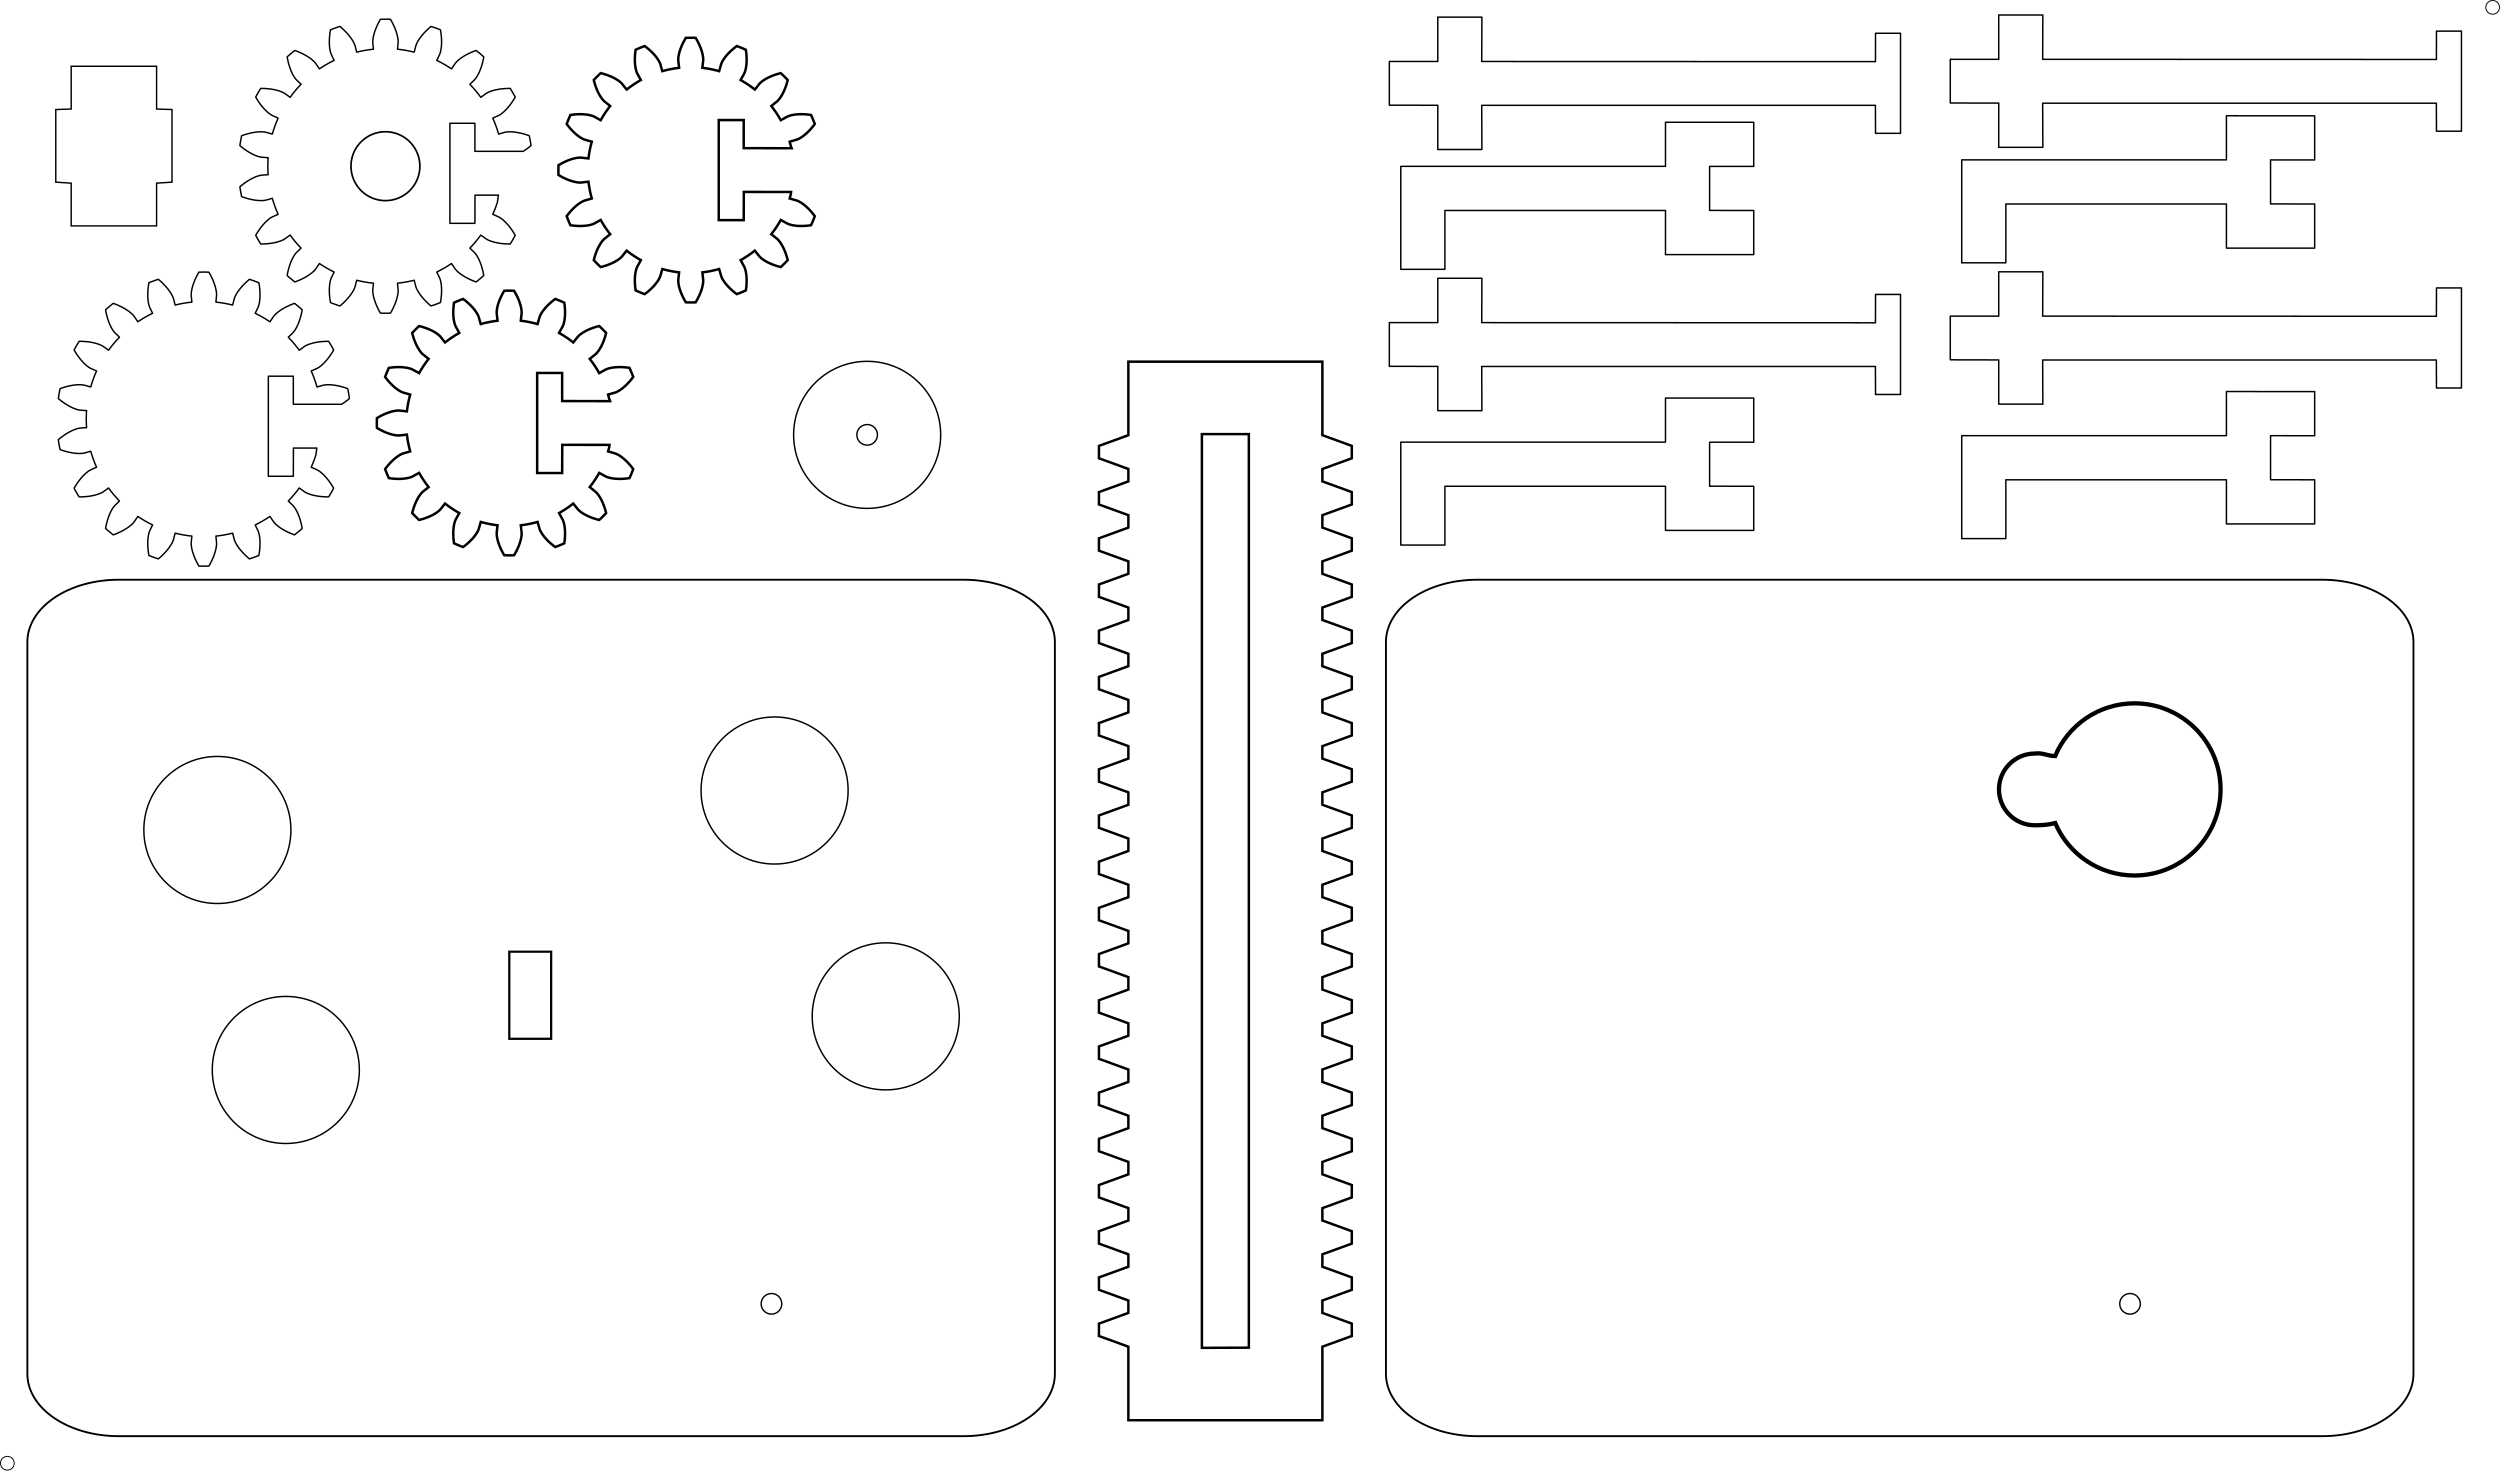 <?xml version="1.0" encoding="UTF-8" standalone="no"?>
<!-- Created with Inkscape (http://www.inkscape.org/) -->

<svg
   xmlns:dc="http://purl.org/dc/elements/1.1/"
   xmlns:cc="http://creativecommons.org/ns#"
   xmlns:rdf="http://www.w3.org/1999/02/22-rdf-syntax-ns#"
   xmlns:svg="http://www.w3.org/2000/svg"
   xmlns="http://www.w3.org/2000/svg"
   xmlns:sodipodi="http://sodipodi.sourceforge.net/DTD/sodipodi-0.dtd"
   xmlns:inkscape="http://www.inkscape.org/namespaces/inkscape"
   width="170mm"
   height="100mm"
   viewBox="0 0 602.362 354.331"
   id="svg2"
   version="1.1"
   inkscape:version="0.91 r13725"
   sodipodi:docname="Walker01_CutOUt.svg">
  <sodipodi:namedview
     inkscape:snap-global="true"
     id="base"
     pagecolor="#5e5e5e"
     bordercolor="#919191"
     borderopacity="1"
     inkscape:pageopacity="0"
     inkscape:pageshadow="2"
     inkscape:zoom="1.7025866"
     inkscape:cx="175.05154"
     inkscape:cy="38.647345"
     inkscape:document-units="mm"
     inkscape:current-layer="svg2"
     showgrid="true"
     inkscape:window-width="1366"
     inkscape:window-height="744"
     inkscape:window-x="0"
     inkscape:window-y="1"
     inkscape:window-maximized="1"
     inkscape:snap-bbox="false"
     gridtolerance="10">
    <inkscape:grid
       type="xygrid"
       id="grid4133" />
  </sodipodi:namedview>
  <defs
     id="defs4" />
  <g
     inkscape:groupmode="layer"
     id="layer2"
     inkscape:label="Layer 2"
     transform="translate(0,-354.331)" />
  <path
     style="fill:none;fill-opacity:1;stroke:#000000;stroke-width:0.346;stroke-linecap:round;stroke-miterlimit:4;stroke-dasharray:none;stroke-opacity:1"
     d="m 41.441,26.389 0,17.5 -3.712,0.241 0,10.301 -20.576,0 0,-10.301 -3.712,-0.241 0,-17.5 3.712,-0.119 0,-10.301 20.576,0 0,10.301 z"
     id="path4331-9"
     inkscape:connector-curvature="0"
     sodipodi:nodetypes="ccccccccccccc" />
  <path
     sodipodi:nodetypes="cccsccssc"
     inkscape:connector-curvature="0"
     id="circle4389-8"
     d="m 514.294,210.948 c -8.578,0 -15.94,-5.208 -19.097,-12.634 -1.767,0.473 -3.473,0.521 -4.913,0.535 -4.773,0 -8.642,-3.869 -8.642,-8.642 0,-4.773 3.869,-8.642 8.642,-8.642 1.795,-0.284 3.146,0.604 4.884,0.604 3.14,-7.463 10.521,-12.703 19.126,-12.703 11.455,0 20.741,9.286 20.741,20.741 0,11.455 -9.286,20.741 -20.741,20.741"
     style="fill:none;fill-opacity:1;stroke:#000000;stroke-width:1.037;stroke-linecap:round;stroke-miterlimit:4;stroke-dasharray:none;stroke-opacity:1" />
  <g
     id="g8256"
     transform="matrix(-1,0,0,-1,711.102,165.58)"
     style="stroke:#000000;stroke-width:0.354;stroke-miterlimit:4;stroke-dasharray:none;stroke-opacity:1">
    <path
       style="opacity:1;fill:none;fill-opacity:1;stroke:#000000;stroke-width:0.354;stroke-linecap:round;stroke-linejoin:round;stroke-miterlimit:4;stroke-dasharray:none;stroke-opacity:1"
       d="m 259.217,87.809 -0.014,6.828 -6.02,0 0,-24.11 6.02,0 0.026,6.75 94.859,-0.004 -0.042,-10.636 10.63,0 -0.005,10.656 11.678,0.025 0,10.528 -11.678,-0.002 0.005,10.683 -10.63,0 0.042,-10.685 z"
       id="path8258"
       inkscape:connector-curvature="0"
       sodipodi:nodetypes="ccccccccccccccccc" />
  </g>
  <g
     id="g8330"
     transform="translate(-141.907,-33.095)">
    <path
       id="path8332"
       style="fill:none;stroke:#000000;stroke-width:0.6"
       d="m 288.688,129.166 -0.264,-0.998 1.763,-0.506 0.442,-0.19 0.427,-0.24 0.417,-0.274 0.407,-0.303 0.398,-0.328 0.389,-0.351 0.381,-0.373 0.371,-0.394 0.362,-0.414 0.353,-0.433 0.343,-0.452 -0.21,-0.551 -0.221,-0.547 -0.231,-0.543 -0.241,-0.538 -0.562,-0.077 -0.556,-0.057 -0.549,-0.037 -0.541,-0.016 -0.533,0.005 -0.524,0.027 -0.514,0.05 -0.502,0.074 -0.488,0.101 -0.472,0.132 -0.447,0.178 -1.604,0.888 -0.519,-0.893 -0.556,-0.87 -0.592,-0.846 -0.626,-0.821 1.435,-1.142 0.336,-0.345 0.303,-0.386 0.28,-0.413 0.26,-0.435 0.242,-0.456 0.225,-0.474 0.208,-0.491 0.192,-0.506 0.176,-0.521 0.16,-0.535 0.144,-0.549 -0.405,-0.428 -0.413,-0.421 -0.421,-0.413 -0.428,-0.405 -0.549,0.144 -0.535,0.16 -0.521,0.176 -0.506,0.192 -0.491,0.208 -0.474,0.225 -0.456,0.242 -0.435,0.26 -0.413,0.28 -0.386,0.303 -0.345,0.336 -1.142,1.435 -0.821,-0.626 -0.846,-0.592 -0.87,-0.556 -0.893,-0.519 0.888,-1.604 0.178,-0.447 0.132,-0.472 0.101,-0.488 0.074,-0.502 0.05,-0.514 0.027,-0.524 0.005,-0.533 -0.016,-0.541 -0.037,-0.549 -0.057,-0.556 -0.077,-0.562 -0.538,-0.241 -0.543,-0.231 -0.547,-0.221 -0.551,-0.21 -0.452,0.343 -0.433,0.353 -0.414,0.362 -0.394,0.371 -0.373,0.381 -0.351,0.389 -0.328,0.398 -0.303,0.407 -0.274,0.417 -0.24,0.427 -0.19,0.442 -0.506,1.763 -0.998,-0.264 -1.008,-0.223 -1.017,-0.18 -1.023,-0.138 0.207,-1.822 -0.007,-0.481 -0.058,-0.487 -0.094,-0.49 -0.124,-0.492 -0.151,-0.493 -0.176,-0.494 -0.2,-0.494 -0.222,-0.494 -0.244,-0.493 -0.265,-0.492 -0.286,-0.49 -0.589,-0.016 -0.59,-0.006 -0.59,0.006 -0.589,0.016 -0.286,0.49 -0.265,0.492 -0.244,0.493 -0.222,0.494 -0.2,0.494 -0.176,0.494 -0.151,0.493 -0.124,0.492 -0.094,0.49 -0.058,0.487 -0.007,0.481 0.207,1.822 -1.023,0.138 -1.017,0.18 -1.008,0.223 -0.998,0.264 -0.506,-1.763 -0.19,-0.442 -0.24,-0.427 -0.274,-0.417 -0.303,-0.407 -0.328,-0.398 -0.351,-0.389 -0.373,-0.381 -0.394,-0.371 -0.414,-0.362 -0.433,-0.353 -0.452,-0.343 -0.551,0.21 -0.547,0.221 -0.543,0.231 -0.538,0.241 -0.077,0.562 -0.057,0.556 -0.037,0.549 -0.016,0.541 0.005,0.533 0.027,0.524 0.05,0.514 0.074,0.502 0.101,0.488 0.132,0.472 0.178,0.447 0.888,1.604 -0.893,0.519 -0.87,0.556 -0.846,0.592 -0.821,0.626 -1.142,-1.435 -0.345,-0.336 -0.386,-0.303 -0.413,-0.28 -0.435,-0.26 -0.456,-0.242 -0.474,-0.225 -0.491,-0.208 -0.506,-0.192 -0.521,-0.176 -0.535,-0.16 -0.549,-0.144 -0.428,0.405 -0.421,0.413 -0.413,0.421 -0.405,0.428 0.144,0.549 0.16,0.535 0.176,0.521 0.192,0.506 0.208,0.491 0.225,0.474 0.242,0.456 0.26,0.435 0.28,0.413 0.303,0.386 0.336,0.345 1.435,1.142 -0.626,0.821 -0.592,0.846 -0.556,0.87 -0.519,0.893 -1.604,-0.888 -0.447,-0.178 -0.472,-0.132 -0.488,-0.101 -0.502,-0.074 -0.514,-0.05 -0.524,-0.027 -0.533,-0.005 -0.541,0.016 -0.549,0.037 -0.556,0.057 -0.562,0.077 -0.241,0.538 -0.231,0.543 -0.221,0.547 -0.21,0.551 0.343,0.452 0.353,0.433 0.362,0.414 0.371,0.394 0.381,0.373 0.389,0.351 0.398,0.328 0.407,0.303 0.417,0.274 0.427,0.24 0.442,0.19 1.763,0.506 -0.264,0.998 -0.223,1.008 -0.18,1.017 -0.138,1.023 -1.822,-0.207 -0.481,0.007 -0.487,0.058 -0.49,0.094 -0.492,0.124 -0.493,0.151 -0.494,0.176 -0.494,0.2 -0.494,0.222 -0.493,0.244 -0.492,0.265 -0.49,0.286 -0.016,0.589 -0.006,0.59 0.006,0.59 0.016,0.589 0.49,0.286 0.492,0.265 0.493,0.244 0.494,0.222 0.494,0.2 0.494,0.176 0.493,0.151 0.492,0.124 0.49,0.094 0.487,0.058 0.481,0.007 1.822,-0.207 0.138,1.023 0.18,1.017 0.223,1.008 0.264,0.998 -1.763,0.506 -0.442,0.19 -0.427,0.24 -0.417,0.274 -0.407,0.303 -0.398,0.328 -0.389,0.351 -0.381,0.373 -0.371,0.394 -0.362,0.414 -0.353,0.433 -0.343,0.452 0.21,0.551 0.221,0.547 0.231,0.543 0.241,0.538 0.562,0.077 0.556,0.057 0.549,0.037 0.541,0.016 0.533,-0.005 0.524,-0.027 0.514,-0.05 0.502,-0.074 0.488,-0.101 0.472,-0.132 0.447,-0.178 1.604,-0.888 0.519,0.893 0.556,0.87 0.592,0.846 0.626,0.821 -1.435,1.142 -0.336,0.345 -0.303,0.386 -0.28,0.413 -0.26,0.435 -0.242,0.456 -0.225,0.474 -0.208,0.491 -0.192,0.506 -0.176,0.521 -0.16,0.535 -0.144,0.549 0.405,0.428 0.413,0.421 0.421,0.413 0.428,0.405 0.549,-0.144 0.535,-0.16 0.521,-0.176 0.506,-0.192 0.491,-0.208 0.474,-0.225 0.456,-0.242 0.435,-0.26 0.413,-0.28 0.386,-0.303 0.345,-0.336 1.142,-1.435 0.821,0.626 0.846,0.592 0.87,0.556 0.893,0.519 -0.888,1.604 -0.178,0.447 -0.132,0.472 -0.101,0.488 -0.074,0.502 -0.05,0.514 -0.027,0.524 -0.005,0.533 0.016,0.541 0.037,0.549 0.057,0.556 0.077,0.562 0.538,0.241 0.543,0.231 0.547,0.221 0.551,0.21 0.452,-0.343 0.433,-0.353 0.414,-0.362 0.394,-0.371 0.373,-0.381 0.351,-0.389 0.328,-0.398 0.303,-0.407 0.274,-0.417 0.24,-0.427 0.19,-0.442 0.506,-1.763 0.998,0.264 1.008,0.223 1.017,0.18 1.023,0.138 -0.207,1.822 0.007,0.481 0.058,0.487 0.094,0.49 0.124,0.492 0.151,0.493 0.176,0.494 0.2,0.494 0.222,0.494 0.244,0.493 0.265,0.492 0.286,0.49 0.589,0.016 0.59,0.005 0.59,-0.005 0.589,-0.016 0.286,-0.49 0.265,-0.492 0.244,-0.493 0.222,-0.494 0.2,-0.494 0.176,-0.494 0.151,-0.493 0.124,-0.492 0.094,-0.49 0.058,-0.487 0.007,-0.481 -0.207,-1.822 1.023,-0.138 1.017,-0.18 1.008,-0.223 0.998,-0.264 0.506,1.763 0.19,0.442 0.24,0.427 0.274,0.417 0.303,0.407 0.328,0.398 0.351,0.389 0.373,0.381 0.394,0.371 0.414,0.362 0.433,0.353 0.452,0.343 0.551,-0.21 0.547,-0.221 0.543,-0.231 0.538,-0.241 0.077,-0.562 0.057,-0.556 0.037,-0.549 0.016,-0.541 -0.005,-0.533 -0.027,-0.524 -0.05,-0.514 -0.074,-0.502 -0.101,-0.488 -0.132,-0.472 -0.178,-0.447 -0.888,-1.604 0.893,-0.519 0.87,-0.556 0.846,-0.592 0.821,-0.626 1.142,1.435 0.345,0.336 0.386,0.303 0.413,0.28 0.435,0.26 0.456,0.242 0.474,0.225 0.491,0.208 0.506,0.192 0.521,0.176 0.535,0.16 0.549,0.144 0.428,-0.405 0.421,-0.413 0.413,-0.421 0.405,-0.428 -0.144,-0.549 -0.16,-0.535 -0.176,-0.521 -0.192,-0.506 -0.208,-0.491 -0.225,-0.474 -0.242,-0.456 -0.26,-0.435 -0.28,-0.413 -0.303,-0.386 -0.336,-0.345 -1.435,-1.142 0.626,-0.821 0.592,-0.846 0.556,-0.87 0.519,-0.893 1.604,0.888 0.447,0.178 0.472,0.132 0.488,0.101 0.502,0.074 0.514,0.05 0.524,0.027 0.533,0.005 0.541,-0.016 0.549,-0.037 0.556,-0.057 0.562,-0.077 0.241,-0.538 0.231,-0.543 0.221,-0.547 0.21,-0.551 -0.343,-0.452 -0.353,-0.433 -0.362,-0.414 -0.371,-0.394 -0.381,-0.373 -0.389,-0.351 -0.398,-0.328 -0.407,-0.303 -0.417,-0.274 -0.427,-0.24 -0.442,-0.19 -1.763,-0.506 0.264,-0.998 0.073,-0.573 -11.384,-0.014 -0.026,6.794 -6.02,0 0,-24.11 6.02,0 -1.2e-4,6.768 11.554,0.023 z"
       inkscape:connector-curvature="0"
       sodipodi:nodetypes="cccccccccccccccccccccccccccccccccccccccccccccccccccccccccccccccccccccccccccccccccccccccccccccccccccccccccccccccccccccccccccccccccccccccccccccccccccccccccccccccccccccccccccccccccccccccccccccccccccccccccccccccccccccccccccccccccccccccccccccccccccccccccccccccccccccccccccccccccccccccccccccccccccccccccccccccccccccccccccccccccccccccccccccccccccccccccccccccccccccccccccccccccccccccccccccccccccccccccccccccccccccccccccccccccccccccccccccccccccccccccccccccccccccccccccccccccccccccccccccccccccccccc" />
  </g>
  <g
     transform="translate(-188.977,19.361)"
     id="g8336">
    <g
       id="g8338"
       transform="translate(0.45,0.749)">
      <g
         id="g8340" />
      <path
         sodipodi:nodetypes="cccccccccccccccccccccccccccccccccccccccccccccccccccccccccccccccccccccccccccccccccccccccccccccccccccccccccccccccccccccccccccccccccccccccccccccccccccccccccccccccccccccccccccccccccccccccccccccccccccccccccccccccccccccccccccccccccccccccccccccccccccccccccccccccccccccccccccccccccccccccccccccccccccccccccccccccccccccccccccccccccccccccccccccccccccccccccccccccccccccccccccccccccccccccccccccccccccccccccccccccccccccccccccccccccccccccccccccccccccccccccccccccccccccccccccccccccccccccccccccccccccccccccccccccccccccccccccccccccccccccccccccccccccccccccccccc"
         inkscape:connector-curvature="0"
         id="path8344"
         d="m 259.228,87.843 -0.026,6.794 -6.02,0 0,-24.11 6.02,0 -1.2e-4,6.768 11.638,2.4e-5 c 0.524,-0.341 0.997,-0.653 1.437,-1.013 l 0.451,-0.37 -0.09,-0.597 -0.1,-0.596 -0.11,-0.594 -0.12,-0.592 -0.55,-0.194 -0.548,-0.173 -0.546,-0.153 -0.543,-0.131 -0.539,-0.109 -0.535,-0.086 -0.53,-0.062 -0.524,-0.036 -0.517,-0.007 -0.508,0.027 -0.495,0.077 -1.558,0.443 -0.298,-0.981 -0.333,-0.97 -0.368,-0.957 -0.403,-0.943 1.478,-0.663 0.428,-0.259 0.407,-0.306 0.392,-0.338 0.379,-0.365 0.366,-0.389 0.355,-0.41 0.343,-0.43 0.332,-0.45 0.32,-0.468 0.309,-0.485 0.297,-0.502 -0.288,-0.53 -0.297,-0.525 -0.306,-0.52 -0.315,-0.515 -0.583,0.006 -0.575,0.025 -0.565,0.043 -0.555,0.062 -0.544,0.082 -0.532,0.102 -0.52,0.123 -0.505,0.145 -0.489,0.17 -0.469,0.199 -0.438,0.242 -1.313,0.949 -0.616,-0.82 -0.645,-0.797 -0.673,-0.773 -0.701,-0.749 1.163,-1.128 0.314,-0.39 0.278,-0.427 0.253,-0.452 0.231,-0.472 0.211,-0.49 0.193,-0.507 0.175,-0.522 0.158,-0.536 0.141,-0.549 0.124,-0.562 0.107,-0.574 -0.453,-0.4 -0.459,-0.392 -0.466,-0.384 -0.472,-0.376 -0.546,0.205 -0.532,0.22 -0.516,0.234 -0.5,0.248 -0.483,0.263 -0.466,0.278 -0.446,0.293 -0.425,0.309 -0.401,0.327 -0.372,0.348 -0.329,0.377 -0.909,1.341 -0.859,-0.56 -0.879,-0.529 -0.897,-0.497 -0.915,-0.464 0.707,-1.458 0.162,-0.474 0.115,-0.496 0.083,-0.511 0.056,-0.523 0.031,-0.533 0.008,-0.542 -0.014,-0.55 -0.035,-0.558 -0.056,-0.564 -0.076,-0.57 -0.095,-0.576 -0.562,-0.221 -0.566,-0.211 -0.569,-0.202 -0.573,-0.192 -0.443,0.38 -0.424,0.388 -0.405,0.397 -0.385,0.405 -0.364,0.413 -0.343,0.42 -0.319,0.428 -0.293,0.436 -0.265,0.445 -0.231,0.454 -0.18,0.467 -0.396,1.571 -0.999,-0.233 -1.007,-0.196 -1.013,-0.16 -1.018,-0.123 0.165,-1.612 -0.01,-0.5 -0.062,-0.505 -0.097,-0.508 -0.127,-0.51 -0.153,-0.511 -0.178,-0.512 -0.201,-0.512 -0.224,-0.512 -0.245,-0.511 -0.266,-0.51 -0.286,-0.508 -0.604,-0.015 -0.604,-0.005 -0.604,0.005 -0.604,0.015 -0.286,0.508 -0.266,0.51 -0.245,0.511 -0.224,0.512 -0.201,0.512 -0.178,0.512 -0.153,0.511 -0.127,0.51 -0.097,0.508 -0.062,0.505 -0.01,0.5 0.165,1.612 -1.018,0.123 -1.013,0.16 -1.007,0.196 -0.999,0.233 -0.396,-1.571 -0.18,-0.467 -0.231,-0.454 -0.265,-0.445 -0.293,-0.436 -0.319,-0.428 -0.343,-0.42 -0.364,-0.413 -0.385,-0.405 -0.405,-0.397 -0.424,-0.388 -0.443,-0.38 -0.573,0.192 -0.569,0.202 -0.566,0.211 -0.562,0.221 -0.095,0.576 -0.076,0.57 -0.056,0.564 -0.035,0.558 -0.014,0.55 0.008,0.542 0.031,0.533 0.056,0.523 0.083,0.511 0.115,0.496 0.162,0.474 0.707,1.458 -0.915,0.464 -0.897,0.497 -0.879,0.529 -0.859,0.56 -0.909,-1.341 -0.329,-0.377 -0.372,-0.348 -0.401,-0.327 -0.425,-0.309 -0.446,-0.293 -0.466,-0.278 -0.483,-0.263 -0.5,-0.248 -0.516,-0.234 -0.532,-0.22 -0.546,-0.205 -0.472,0.376 -0.466,0.384 -0.459,0.392 -0.453,0.4 0.107,0.574 0.124,0.562 0.141,0.549 0.158,0.536 0.175,0.522 0.193,0.507 0.211,0.49 0.231,0.472 0.253,0.452 0.278,0.427 0.314,0.39 1.163,1.128 -0.701,0.749 -0.673,0.773 -0.645,0.797 -0.616,0.82 -1.313,-0.949 -0.438,-0.242 -0.469,-0.199 -0.489,-0.17 -0.505,-0.145 -0.52,-0.123 -0.532,-0.102 -0.544,-0.082 -0.555,-0.062 -0.565,-0.043 -0.575,-0.025 -0.583,-0.006 -0.315,0.515 -0.306,0.52 -0.297,0.525 -0.288,0.53 0.297,0.502 0.309,0.485 0.32,0.468 0.332,0.45 0.343,0.43 0.355,0.41 0.366,0.389 0.379,0.365 0.392,0.338 0.407,0.306 0.428,0.259 1.478,0.663 -0.403,0.943 -0.368,0.957 -0.333,0.97 -0.298,0.981 -1.558,-0.443 -0.495,-0.077 -0.508,-0.027 -0.517,0.007 -0.524,0.036 -0.53,0.062 -0.535,0.086 -0.539,0.109 -0.543,0.131 -0.546,0.153 -0.548,0.173 -0.55,0.194 -0.12,0.592 -0.11,0.594 -0.1,0.596 -0.09,0.597 0.451,0.37 0.456,0.351 0.461,0.33 0.466,0.309 0.47,0.287 0.473,0.264 0.477,0.24 0.48,0.213 0.484,0.184 0.487,0.148 0.491,0.097 1.616,0.117 -0.056,1.024 -0.019,1.025 0.019,1.025 0.056,1.024 -1.616,0.117 -0.491,0.097 -0.487,0.148 -0.484,0.184 -0.48,0.213 -0.477,0.24 -0.473,0.264 -0.47,0.287 -0.466,0.309 -0.461,0.33 -0.456,0.351 -0.451,0.37 0.09,0.597 0.1,0.596 0.11,0.594 0.12,0.592 0.55,0.194 0.548,0.173 0.546,0.153 0.543,0.131 0.539,0.109 0.535,0.086 0.53,0.062 0.524,0.036 0.517,0.007 0.508,-0.027 0.495,-0.077 1.558,-0.443 0.298,0.981 0.333,0.97 0.368,0.957 0.403,0.943 -1.478,0.663 -0.428,0.259 -0.407,0.306 -0.392,0.338 -0.379,0.365 -0.366,0.389 -0.355,0.41 -0.343,0.43 -0.332,0.45 -0.32,0.468 -0.309,0.485 -0.297,0.502 0.288,0.53 0.297,0.525 0.306,0.52 0.315,0.515 0.583,-0.006 0.575,-0.025 0.565,-0.043 0.555,-0.062 0.544,-0.082 0.532,-0.102 0.52,-0.123 0.505,-0.145 0.489,-0.17 0.469,-0.199 0.438,-0.242 1.313,-0.949 0.616,0.82 0.645,0.797 0.673,0.773 0.701,0.749 -1.163,1.128 -0.314,0.39 -0.278,0.427 -0.253,0.452 -0.231,0.472 -0.211,0.49 -0.193,0.507 -0.175,0.522 -0.158,0.536 -0.141,0.549 -0.124,0.562 -0.107,0.574 0.453,0.4 0.459,0.392 0.466,0.384 0.472,0.376 0.546,-0.205 0.532,-0.22 0.516,-0.234 0.5,-0.248 0.483,-0.263 0.466,-0.278 0.446,-0.293 0.425,-0.309 0.401,-0.327 0.372,-0.348 0.329,-0.377 0.909,-1.341 0.859,0.56 0.879,0.529 0.897,0.497 0.915,0.464 -0.707,1.458 -0.162,0.474 -0.115,0.496 -0.083,0.511 -0.056,0.523 -0.031,0.533 -0.008,0.542 0.014,0.55 0.035,0.558 0.056,0.564 0.076,0.57 0.095,0.576 0.562,0.221 0.566,0.211 0.569,0.202 0.573,0.192 0.443,-0.38 0.424,-0.388 0.405,-0.397 0.385,-0.405 0.364,-0.413 0.343,-0.42 0.319,-0.428 0.293,-0.436 0.265,-0.445 0.231,-0.454 0.18,-0.467 0.396,-1.571 0.999,0.233 1.007,0.196 1.013,0.16 1.018,0.123 -0.165,1.612 0.01,0.5 0.062,0.505 0.097,0.508 0.127,0.51 0.153,0.511 0.178,0.512 0.201,0.512 0.224,0.512 0.245,0.511 0.266,0.51 0.286,0.508 0.604,0.015 0.604,0.005 0.604,-0.005 0.604,-0.015 0.286,-0.508 0.266,-0.51 0.245,-0.511 0.224,-0.512 0.201,-0.512 0.178,-0.512 0.153,-0.511 0.127,-0.51 0.097,-0.508 0.062,-0.505 0.01,-0.5 -0.165,-1.612 1.018,-0.123 1.013,-0.16 1.007,-0.196 0.999,-0.233 0.396,1.571 0.18,0.467 0.231,0.454 0.265,0.445 0.293,0.436 0.319,0.428 0.343,0.42 0.364,0.413 0.385,0.405 0.405,0.397 0.424,0.388 0.443,0.38 0.573,-0.192 0.569,-0.202 0.566,-0.211 0.562,-0.221 0.095,-0.576 0.076,-0.57 0.056,-0.564 0.035,-0.558 0.014,-0.55 -0.008,-0.542 -0.031,-0.533 -0.056,-0.523 -0.083,-0.511 -0.115,-0.496 -0.162,-0.474 -0.707,-1.458 0.915,-0.464 0.897,-0.497 0.879,-0.529 0.859,-0.56 0.909,1.341 0.329,0.377 0.372,0.348 0.401,0.327 0.425,0.309 0.446,0.293 0.466,0.278 0.483,0.263 0.5,0.248 0.516,0.234 0.532,0.22 0.546,0.205 0.472,-0.376 0.466,-0.384 0.459,-0.392 0.453,-0.4 -0.107,-0.574 -0.124,-0.562 -0.141,-0.549 -0.158,-0.536 -0.175,-0.522 -0.193,-0.507 -0.211,-0.49 -0.231,-0.472 -0.253,-0.452 -0.278,-0.427 -0.314,-0.39 -1.163,-1.128 0.701,-0.749 0.673,-0.773 0.645,-0.797 0.616,-0.82 1.313,0.949 0.438,0.242 0.469,0.199 0.489,0.17 0.505,0.145 0.52,0.123 0.532,0.102 0.544,0.082 0.555,0.062 0.565,0.043 0.575,0.025 0.583,0.006 0.315,-0.515 0.306,-0.52 0.297,-0.525 0.288,-0.53 -0.297,-0.502 -0.309,-0.485 -0.32,-0.468 -0.332,-0.45 -0.343,-0.43 -0.355,-0.41 -0.366,-0.389 -0.379,-0.365 -0.392,-0.338 -0.407,-0.306 -0.428,-0.259 -1.478,-0.663 0.403,-0.943 0.368,-0.957 0.333,-0.97 0.256,-1.747 z"
         style="opacity:1;fill:none;fill-opacity:1;stroke:#000000;stroke-width:0.354;stroke-linecap:round;stroke-linejoin:round;stroke-miterlimit:4;stroke-dasharray:none;stroke-opacity:1" />
    </g>
  </g>
  <g
     transform="translate(298.99,90.067)"
     id="g8387">
    <g
       id="g8389" />
  </g>
  <g
     id="g9494"
     transform="translate(164.731,99.576)">
    <g
       id="g9496" />
  </g>
  <g
     transform="translate(181.222,157.399)"
     id="g9502">
    <g
       id="g9504" />
  </g>
  <path
     sodipodi:nodetypes="sssssssss"
     style="fill:none;fill-opacity:1;stroke:#000000;stroke-width:0.455;stroke-linecap:round;stroke-miterlimit:4;stroke-dasharray:none;stroke-opacity:1"
     d="m 254.169,154.718 0,176.285 c 0,8.33 -9.815,15.036 -22.007,15.036 l -203.563,0 c -12.192,0 -22.007,-6.706 -22.007,-15.036 l 0,-176.285 c 0,-8.33 9.815,-15.036 22.007,-15.036 l 203.563,0 c 12.192,0 22.007,6.706 22.007,15.036 z"
     id="path8367"
     inkscape:connector-curvature="0" />
  <path
     inkscape:connector-curvature="0"
     id="path8369"
     d="m 122.711,229.306 10.088,0 0,20.988 -10.088,0 z"
     style="fill:none;fill-opacity:1;stroke:#000000;stroke-width:0.542;stroke-linecap:round;stroke-miterlimit:4;stroke-dasharray:none;stroke-opacity:1" />
  <circle
     r="17.717"
     cy="244.886"
     cx="213.416"
     id="circle8383"
     style="opacity:1;fill:none;fill-opacity:1;stroke:#000000;stroke-width:0.354;stroke-linecap:round;stroke-linejoin:round;stroke-miterlimit:4;stroke-dasharray:none;stroke-opacity:1" />
  <circle
     style="opacity:1;fill:none;fill-opacity:1;stroke:#000000;stroke-width:0.354;stroke-linecap:round;stroke-linejoin:round;stroke-miterlimit:4;stroke-dasharray:none;stroke-opacity:1"
     id="circle8395"
     cx="186.634"
     cy="190.47"
     r="17.717" />
  <circle
     r="17.717"
     cy="199.979"
     cx="52.375"
     id="circle9498"
     style="opacity:1;fill:none;fill-opacity:1;stroke:#000000;stroke-width:0.354;stroke-linecap:round;stroke-linejoin:round;stroke-miterlimit:4;stroke-dasharray:none;stroke-opacity:1" />
  <circle
     style="opacity:1;fill:none;fill-opacity:1;stroke:#000000;stroke-width:0.354;stroke-linecap:round;stroke-linejoin:round;stroke-miterlimit:4;stroke-dasharray:none;stroke-opacity:1"
     id="circle9506"
     cx="68.866"
     cy="257.802"
     r="17.717" />
  <path
     inkscape:connector-curvature="0"
     id="path8199"
     d="m 581.512,154.718 0,176.285 c 0,8.33 -9.815,15.036 -22.007,15.036 l -203.563,0 c -12.192,0 -22.007,-6.706 -22.007,-15.036 l 0,-176.285 c 0,-8.33 9.815,-15.036 22.007,-15.036 l 203.563,0 c 12.192,0 22.007,6.706 22.007,15.036 z"
     style="fill:none;fill-opacity:1;stroke:#000000;stroke-width:0.455;stroke-linecap:round;stroke-miterlimit:4;stroke-dasharray:none;stroke-opacity:1"
     sodipodi:nodetypes="sssssssss" />
  <path
     style="opacity:1;fill:none;fill-opacity:1;stroke:#000000;stroke-width:0.354;stroke-linecap:round;stroke-linejoin:round;stroke-miterlimit:4;stroke-dasharray:none;stroke-opacity:1"
     d="m 348.142,131.338 -10.63,0 0,-24.803 10.63,0 53.15,-4.9e-4 -10e-6,-10.629 10.63,0.006 10.63,0.006 0,10.63 -10.63,-0.006 0,10.609 10.63,0.015 0,10.63 -10.63,-3e-5 -10.63,-2e-5 10e-6,-10.628 -53.15,-0.004 z"
     id="rect9576"
     inkscape:connector-curvature="0"
     sodipodi:nodetypes="cccccccccccccccccc" />
  <g
     id="g9584"
     inkscape:label="RackGear20"
     transform="matrix(0,1,-1,0,322.161,198.92)">
    <path
       id="path9586"
       style="fill:none;stroke:#000000;stroke-width:0.6"
       d="m 125.838,32.572 -220.16,0 0,-11.312 220.112,0 z M 143.279,3.543 l -17.717,0 -2.579,-7.087 -2.986,0 -2.579,7.087 -2.986,0 -2.579,-7.087 -2.986,0 -2.579,7.087 -2.986,0 -2.579,-7.087 -2.987,0 -2.579,7.087 -2.986,0 -2.579,-7.087 -2.986,0 -2.579,7.087 -2.986,0 -2.579,-7.087 -2.986,0 -2.579,7.087 -2.986,0 -2.579,-7.087 -2.986,0 -2.579,7.087 -2.986,0 -2.579,-7.087 -2.986,0 -2.579,7.087 -2.986,0 -2.579,-7.087 -2.986,0 -2.579,7.087 -2.986,0 -2.579,-7.087 -2.986,0 -2.579,7.087 -2.986,0 -2.579,-7.087 -2.986,0 -2.579,7.087 -2.986,0 -2.579,-7.087 -2.986,0 -2.579,7.087 -2.986,0 -2.579,-7.087 -2.987,0 -2.579,7.087 -2.986,0 -2.579,-7.087 -2.986,0 -2.579,7.087 -2.986,0 -2.579,-7.087 -2.986,0 -2.579,7.087 -2.986,0 -2.579,-7.087 -2.986,0 -2.579,7.087 -2.986,0 -2.579,-7.087 -2.986,0 -2.579,7.087 -2.986,0 -2.579,-7.087 -2.986,0 -2.579,7.087 -2.986,0 -2.579,-7.087 -2.986,0 -2.579,7.087 -2.986,0 -2.579,-7.087 -2.986,0 -2.579,7.087 -2.986,0 -2.579,-7.087 -2.986,0 -2.579,7.087 -17.716,0 0,23.373 0,23.373 17.716,0 2.579,7.087 2.986,0 2.579,-7.087 2.986,0 2.579,7.087 2.986,0 2.579,-7.087 2.986,0 2.579,7.087 2.986,0 2.579,-7.087 2.986,0 2.579,7.087 2.986,0 2.579,-7.087 2.986,0 2.579,7.087 2.986,0 2.579,-7.087 2.986,0 2.579,7.087 2.986,0 2.579,-7.087 2.986,0 2.579,7.087 2.986,0 2.579,-7.087 2.986,0 2.579,7.087 2.986,0 2.579,-7.087 2.986,0 2.579,7.087 2.987,0 2.579,-7.087 2.986,0 2.579,7.087 2.986,0 2.579,-7.087 2.986,0 2.579,7.087 2.986,0 2.579,-7.087 2.986,0 2.579,7.087 2.986,0 2.579,-7.087 2.986,0 2.579,7.087 2.986,0 2.579,-7.087 2.986,0 2.579,7.087 2.986,0 2.579,-7.087 2.986,0 2.579,7.087 2.986,0 2.579,-7.087 2.986,0 2.579,7.087 2.986,0 2.579,-7.087 2.986,0 2.579,7.087 2.986,0 2.579,-7.087 2.986,0 2.579,7.087 2.987,0 2.579,-7.087 2.986,0 2.579,7.087 2.986,0 2.579,-7.087 2.986,0 2.579,7.087 2.986,0 2.579,-7.087 17.717,0 0,-23.373 z"
       inkscape:connector-curvature="0"
       sodipodi:nodetypes="cccccccccccccccccccccccccccccccccccccccccccccccccccccccccccccccccccccccccccccccccccccccccccccccccccccccccccccccccccccccccccccccccccccccccccccccccccccccccccccccccccccccccccc" />
  </g>
  <g
     transform="translate(-98.157,-94.032)"
     id="g8144">
    <path
       sodipodi:nodetypes="cccccccccccccccccccccccccccccccccccccccccccccccccccccccccccccccccccccccccccccccccccccccccccccccccccccccccccccccccccccccccccccccccccccccccccccccccccccccccccccccccccccccccccccccccccccccccccccccccccccccccccccccccccccccccccccccccccccccccccccccccccccccccccccccccccccccccccccccccccccccccccccccccccccccccccccccccccccccccccccccccccccccccccccccccccccccccccccccccccccccccccccccccccccccccccccccccccccccccccccccccccccccccccccccccccccccccccccccccccccccccccccccccccccccccccccccccccccccccccccccccccccccc"
       inkscape:connector-curvature="0"
       d="m 288.688,129.166 -0.264,-0.998 1.763,-0.506 0.442,-0.19 0.427,-0.24 0.417,-0.274 0.407,-0.303 0.398,-0.328 0.389,-0.351 0.381,-0.373 0.371,-0.394 0.362,-0.414 0.353,-0.433 0.343,-0.452 -0.21,-0.551 -0.221,-0.547 -0.231,-0.543 -0.241,-0.538 -0.562,-0.077 -0.556,-0.057 -0.549,-0.037 -0.541,-0.016 -0.533,0.005 -0.524,0.027 -0.514,0.05 -0.502,0.074 -0.488,0.101 -0.472,0.132 -0.447,0.178 -1.604,0.888 -0.519,-0.893 -0.556,-0.87 -0.592,-0.846 -0.626,-0.821 1.435,-1.142 0.336,-0.345 0.303,-0.386 0.28,-0.413 0.26,-0.435 0.242,-0.456 0.225,-0.474 0.208,-0.491 0.192,-0.506 0.176,-0.521 0.16,-0.535 0.144,-0.549 -0.405,-0.428 -0.413,-0.421 -0.421,-0.413 -0.428,-0.405 -0.549,0.144 -0.535,0.16 -0.521,0.176 -0.506,0.192 -0.491,0.208 -0.474,0.225 -0.456,0.242 -0.435,0.26 -0.413,0.28 -0.386,0.303 -0.345,0.336 -1.142,1.435 -0.821,-0.626 -0.846,-0.592 -0.87,-0.556 -0.893,-0.519 0.888,-1.604 0.178,-0.447 0.132,-0.472 0.101,-0.488 0.074,-0.502 0.05,-0.514 0.027,-0.524 0.005,-0.533 -0.016,-0.541 -0.037,-0.549 -0.057,-0.556 -0.077,-0.562 -0.538,-0.241 -0.543,-0.231 -0.547,-0.221 -0.551,-0.21 -0.452,0.343 -0.433,0.353 -0.414,0.362 -0.394,0.371 -0.373,0.381 -0.351,0.389 -0.328,0.398 -0.303,0.407 -0.274,0.417 -0.24,0.427 -0.19,0.442 -0.506,1.763 -0.998,-0.264 -1.008,-0.223 -1.017,-0.18 -1.023,-0.138 0.207,-1.822 -0.007,-0.481 -0.058,-0.487 -0.094,-0.49 -0.124,-0.492 -0.151,-0.493 -0.176,-0.494 -0.2,-0.494 -0.222,-0.494 -0.244,-0.493 -0.265,-0.492 -0.286,-0.49 -0.589,-0.016 -0.59,-0.006 -0.59,0.006 -0.589,0.016 -0.286,0.49 -0.265,0.492 -0.244,0.493 -0.222,0.494 -0.2,0.494 -0.176,0.494 -0.151,0.493 -0.124,0.492 -0.094,0.49 -0.058,0.487 -0.007,0.481 0.207,1.822 -1.023,0.138 -1.017,0.18 -1.008,0.223 -0.998,0.264 -0.506,-1.763 -0.19,-0.442 -0.24,-0.427 -0.274,-0.417 -0.303,-0.407 -0.328,-0.398 -0.351,-0.389 -0.373,-0.381 -0.394,-0.371 -0.414,-0.362 -0.433,-0.353 -0.452,-0.343 -0.551,0.21 -0.547,0.221 -0.543,0.231 -0.538,0.241 -0.077,0.562 -0.057,0.556 -0.037,0.549 -0.016,0.541 0.005,0.533 0.027,0.524 0.05,0.514 0.074,0.502 0.101,0.488 0.132,0.472 0.178,0.447 0.888,1.604 -0.893,0.519 -0.87,0.556 -0.846,0.592 -0.821,0.626 -1.142,-1.435 -0.345,-0.336 -0.386,-0.303 -0.413,-0.28 -0.435,-0.26 -0.456,-0.242 -0.474,-0.225 -0.491,-0.208 -0.506,-0.192 -0.521,-0.176 -0.535,-0.16 -0.549,-0.144 -0.428,0.405 -0.421,0.413 -0.413,0.421 -0.405,0.428 0.144,0.549 0.16,0.535 0.176,0.521 0.192,0.506 0.208,0.491 0.225,0.474 0.242,0.456 0.26,0.435 0.28,0.413 0.303,0.386 0.336,0.345 1.435,1.142 -0.626,0.821 -0.592,0.846 -0.556,0.87 -0.519,0.893 -1.604,-0.888 -0.447,-0.178 -0.472,-0.132 -0.488,-0.101 -0.502,-0.074 -0.514,-0.05 -0.524,-0.027 -0.533,-0.005 -0.541,0.016 -0.549,0.037 -0.556,0.057 -0.562,0.077 -0.241,0.538 -0.231,0.543 -0.221,0.547 -0.21,0.551 0.343,0.452 0.353,0.433 0.362,0.414 0.371,0.394 0.381,0.373 0.389,0.351 0.398,0.328 0.407,0.303 0.417,0.274 0.427,0.24 0.442,0.19 1.763,0.506 -0.264,0.998 -0.223,1.008 -0.18,1.017 -0.138,1.023 -1.822,-0.207 -0.481,0.007 -0.487,0.058 -0.49,0.094 -0.492,0.124 -0.493,0.151 -0.494,0.176 -0.494,0.2 -0.494,0.222 -0.493,0.244 -0.492,0.265 -0.49,0.286 -0.016,0.589 -0.006,0.59 0.006,0.59 0.016,0.589 0.49,0.286 0.492,0.265 0.493,0.244 0.494,0.222 0.494,0.2 0.494,0.176 0.493,0.151 0.492,0.124 0.49,0.094 0.487,0.058 0.481,0.007 1.822,-0.207 0.138,1.023 0.18,1.017 0.223,1.008 0.264,0.998 -1.763,0.506 -0.442,0.19 -0.427,0.24 -0.417,0.274 -0.407,0.303 -0.398,0.328 -0.389,0.351 -0.381,0.373 -0.371,0.394 -0.362,0.414 -0.353,0.433 -0.343,0.452 0.21,0.551 0.221,0.547 0.231,0.543 0.241,0.538 0.562,0.077 0.556,0.057 0.549,0.037 0.541,0.016 0.533,-0.005 0.524,-0.027 0.514,-0.05 0.502,-0.074 0.488,-0.101 0.472,-0.132 0.447,-0.178 1.604,-0.888 0.519,0.893 0.556,0.87 0.592,0.846 0.626,0.821 -1.435,1.142 -0.336,0.345 -0.303,0.386 -0.28,0.413 -0.26,0.435 -0.242,0.456 -0.225,0.474 -0.208,0.491 -0.192,0.506 -0.176,0.521 -0.16,0.535 -0.144,0.549 0.405,0.428 0.413,0.421 0.421,0.413 0.428,0.405 0.549,-0.144 0.535,-0.16 0.521,-0.176 0.506,-0.192 0.491,-0.208 0.474,-0.225 0.456,-0.242 0.435,-0.26 0.413,-0.28 0.386,-0.303 0.345,-0.336 1.142,-1.435 0.821,0.626 0.846,0.592 0.87,0.556 0.893,0.519 -0.888,1.604 -0.178,0.447 -0.132,0.472 -0.101,0.488 -0.074,0.502 -0.05,0.514 -0.027,0.524 -0.005,0.533 0.016,0.541 0.037,0.549 0.057,0.556 0.077,0.562 0.538,0.241 0.543,0.231 0.547,0.221 0.551,0.21 0.452,-0.343 0.433,-0.353 0.414,-0.362 0.394,-0.371 0.373,-0.381 0.351,-0.389 0.328,-0.398 0.303,-0.407 0.274,-0.417 0.24,-0.427 0.19,-0.442 0.506,-1.763 0.998,0.264 1.008,0.223 1.017,0.18 1.023,0.138 -0.207,1.822 0.007,0.481 0.058,0.487 0.094,0.49 0.124,0.492 0.151,0.493 0.176,0.494 0.2,0.494 0.222,0.494 0.244,0.493 0.265,0.492 0.286,0.49 0.589,0.016 0.59,0.005 0.59,-0.005 0.589,-0.016 0.286,-0.49 0.265,-0.492 0.244,-0.493 0.222,-0.494 0.2,-0.494 0.176,-0.494 0.151,-0.493 0.124,-0.492 0.094,-0.49 0.058,-0.487 0.007,-0.481 -0.207,-1.822 1.023,-0.138 1.017,-0.18 1.008,-0.223 0.998,-0.264 0.506,1.763 0.19,0.442 0.24,0.427 0.274,0.417 0.303,0.407 0.328,0.398 0.351,0.389 0.373,0.381 0.394,0.371 0.414,0.362 0.433,0.353 0.452,0.343 0.551,-0.21 0.547,-0.221 0.543,-0.231 0.538,-0.241 0.077,-0.562 0.057,-0.556 0.037,-0.549 0.016,-0.541 -0.005,-0.533 -0.027,-0.524 -0.05,-0.514 -0.074,-0.502 -0.101,-0.488 -0.132,-0.472 -0.178,-0.447 -0.888,-1.604 0.893,-0.519 0.87,-0.556 0.846,-0.592 0.821,-0.626 1.142,1.435 0.345,0.336 0.386,0.303 0.413,0.28 0.435,0.26 0.456,0.242 0.474,0.225 0.491,0.208 0.506,0.192 0.521,0.176 0.535,0.16 0.549,0.144 0.428,-0.405 0.421,-0.413 0.413,-0.421 0.405,-0.428 -0.144,-0.549 -0.16,-0.535 -0.176,-0.521 -0.192,-0.506 -0.208,-0.491 -0.225,-0.474 -0.242,-0.456 -0.26,-0.435 -0.28,-0.413 -0.303,-0.386 -0.336,-0.345 -1.435,-1.142 0.626,-0.821 0.592,-0.846 0.556,-0.87 0.519,-0.893 1.604,0.888 0.447,0.178 0.472,0.132 0.488,0.101 0.502,0.074 0.514,0.05 0.524,0.027 0.533,0.005 0.541,-0.016 0.549,-0.037 0.556,-0.057 0.562,-0.077 0.241,-0.538 0.231,-0.543 0.221,-0.547 0.21,-0.551 -0.343,-0.452 -0.353,-0.433 -0.362,-0.414 -0.371,-0.394 -0.381,-0.373 -0.389,-0.351 -0.398,-0.328 -0.407,-0.303 -0.417,-0.274 -0.427,-0.24 -0.442,-0.19 -1.763,-0.506 0.264,-0.998 0.073,-0.573 -11.384,-0.014 -0.026,6.794 -6.02,0 0,-24.11 6.02,0 -1.2e-4,6.768 11.554,0.023 z"
       style="fill:none;stroke:#000000;stroke-width:0.6"
       id="path8146" />
  </g>
  <g
     id="g8150"
     transform="translate(-145.227,-41.576)">
    <g
       transform="translate(0.45,0.749)"
       id="g8152">
      <g
         id="g8154">
        <path
           style="fill:none;fill-opacity:1;stroke:#000000;stroke-width:0.415;stroke-linecap:round;stroke-miterlimit:4;stroke-dasharray:none;stroke-opacity:1"
           d="m 245.941,435.202 a 8.297,8.297 0 0 1 -8.297,8.297 8.297,8.297 0 0 1 -8.297,-8.297 8.297,8.297 0 0 1 8.297,-8.297 8.297,8.297 0 0 1 8.297,8.297 z"
           id="path8156"
           inkscape:connector-curvature="0"
           transform="translate(0,-354.331)" />
      </g>
      <path
         style="opacity:1;fill:none;fill-opacity:1;stroke:#000000;stroke-width:0.354;stroke-linecap:round;stroke-linejoin:round;stroke-miterlimit:4;stroke-dasharray:none;stroke-opacity:1"
         d="m 259.228,87.843 -0.026,6.794 -6.02,0 0,-24.11 6.02,0 -1.2e-4,6.768 11.638,2.4e-5 c 0.524,-0.341 0.997,-0.653 1.437,-1.013 l 0.451,-0.37 -0.09,-0.597 -0.1,-0.596 -0.11,-0.594 -0.12,-0.592 -0.55,-0.194 -0.548,-0.173 -0.546,-0.153 -0.543,-0.131 -0.539,-0.109 -0.535,-0.086 -0.53,-0.062 -0.524,-0.036 -0.517,-0.007 -0.508,0.027 -0.495,0.077 -1.558,0.443 -0.298,-0.981 -0.333,-0.97 -0.368,-0.957 -0.403,-0.943 1.478,-0.663 0.428,-0.259 0.407,-0.306 0.392,-0.338 0.379,-0.365 0.366,-0.389 0.355,-0.41 0.343,-0.43 0.332,-0.45 0.32,-0.468 0.309,-0.485 0.297,-0.502 -0.288,-0.53 -0.297,-0.525 -0.306,-0.52 -0.315,-0.515 -0.583,0.006 -0.575,0.025 -0.565,0.043 -0.555,0.062 -0.544,0.082 -0.532,0.102 -0.52,0.123 -0.505,0.145 -0.489,0.17 -0.469,0.199 -0.438,0.242 -1.313,0.949 -0.616,-0.82 -0.645,-0.797 -0.673,-0.773 -0.701,-0.749 1.163,-1.128 0.314,-0.39 0.278,-0.427 0.253,-0.452 0.231,-0.472 0.211,-0.49 0.193,-0.507 0.175,-0.522 0.158,-0.536 0.141,-0.549 0.124,-0.562 0.107,-0.574 -0.453,-0.4 -0.459,-0.392 -0.466,-0.384 -0.472,-0.376 -0.546,0.205 -0.532,0.22 -0.516,0.234 -0.5,0.248 -0.483,0.263 -0.466,0.278 -0.446,0.293 -0.425,0.309 -0.401,0.327 -0.372,0.348 -0.329,0.377 -0.909,1.341 -0.859,-0.56 -0.879,-0.529 -0.897,-0.497 -0.915,-0.464 0.707,-1.458 0.162,-0.474 0.115,-0.496 0.083,-0.511 0.056,-0.523 0.031,-0.533 0.008,-0.542 -0.014,-0.55 -0.035,-0.558 -0.056,-0.564 -0.076,-0.57 -0.095,-0.576 -0.562,-0.221 -0.566,-0.211 -0.569,-0.202 -0.573,-0.192 -0.443,0.38 -0.424,0.388 -0.405,0.397 -0.385,0.405 -0.364,0.413 -0.343,0.42 -0.319,0.428 -0.293,0.436 -0.265,0.445 -0.231,0.454 -0.18,0.467 -0.396,1.571 -0.999,-0.233 -1.007,-0.196 -1.013,-0.16 -1.018,-0.123 0.165,-1.612 -0.01,-0.5 -0.062,-0.505 -0.097,-0.508 -0.127,-0.51 -0.153,-0.511 -0.178,-0.512 -0.201,-0.512 -0.224,-0.512 -0.245,-0.511 -0.266,-0.51 -0.286,-0.508 -0.604,-0.015 -0.604,-0.005 -0.604,0.005 -0.604,0.015 -0.286,0.508 -0.266,0.51 -0.245,0.511 -0.224,0.512 -0.201,0.512 -0.178,0.512 -0.153,0.511 -0.127,0.51 -0.097,0.508 -0.062,0.505 -0.01,0.5 0.165,1.612 -1.018,0.123 -1.013,0.16 -1.007,0.196 -0.999,0.233 -0.396,-1.571 -0.18,-0.467 -0.231,-0.454 -0.265,-0.445 -0.293,-0.436 -0.319,-0.428 -0.343,-0.42 -0.364,-0.413 -0.385,-0.405 -0.405,-0.397 -0.424,-0.388 -0.443,-0.38 -0.573,0.192 -0.569,0.202 -0.566,0.211 -0.562,0.221 -0.095,0.576 -0.076,0.57 -0.056,0.564 -0.035,0.558 -0.014,0.55 0.008,0.542 0.031,0.533 0.056,0.523 0.083,0.511 0.115,0.496 0.162,0.474 0.707,1.458 -0.915,0.464 -0.897,0.497 -0.879,0.529 -0.859,0.56 -0.909,-1.341 -0.329,-0.377 -0.372,-0.348 -0.401,-0.327 -0.425,-0.309 -0.446,-0.293 -0.466,-0.278 -0.483,-0.263 -0.5,-0.248 -0.516,-0.234 -0.532,-0.22 -0.546,-0.205 -0.472,0.376 -0.466,0.384 -0.459,0.392 -0.453,0.4 0.107,0.574 0.124,0.562 0.141,0.549 0.158,0.536 0.175,0.522 0.193,0.507 0.211,0.49 0.231,0.472 0.253,0.452 0.278,0.427 0.314,0.39 1.163,1.128 -0.701,0.749 -0.673,0.773 -0.645,0.797 -0.616,0.82 -1.313,-0.949 -0.438,-0.242 -0.469,-0.199 -0.489,-0.17 -0.505,-0.145 -0.52,-0.123 -0.532,-0.102 -0.544,-0.082 -0.555,-0.062 -0.565,-0.043 -0.575,-0.025 -0.583,-0.006 -0.315,0.515 -0.306,0.52 -0.297,0.525 -0.288,0.53 0.297,0.502 0.309,0.485 0.32,0.468 0.332,0.45 0.343,0.43 0.355,0.41 0.366,0.389 0.379,0.365 0.392,0.338 0.407,0.306 0.428,0.259 1.478,0.663 -0.403,0.943 -0.368,0.957 -0.333,0.97 -0.298,0.981 -1.558,-0.443 -0.495,-0.077 -0.508,-0.027 -0.517,0.007 -0.524,0.036 -0.53,0.062 -0.535,0.086 -0.539,0.109 -0.543,0.131 -0.546,0.153 -0.548,0.173 -0.55,0.194 -0.12,0.592 -0.11,0.594 -0.1,0.596 -0.09,0.597 0.451,0.37 0.456,0.351 0.461,0.33 0.466,0.309 0.47,0.287 0.473,0.264 0.477,0.24 0.48,0.213 0.484,0.184 0.487,0.148 0.491,0.097 1.616,0.117 -0.056,1.024 -0.019,1.025 0.019,1.025 0.056,1.024 -1.616,0.117 -0.491,0.097 -0.487,0.148 -0.484,0.184 -0.48,0.213 -0.477,0.24 -0.473,0.264 -0.47,0.287 -0.466,0.309 -0.461,0.33 -0.456,0.351 -0.451,0.37 0.09,0.597 0.1,0.596 0.11,0.594 0.12,0.592 0.55,0.194 0.548,0.173 0.546,0.153 0.543,0.131 0.539,0.109 0.535,0.086 0.53,0.062 0.524,0.036 0.517,0.007 0.508,-0.027 0.495,-0.077 1.558,-0.443 0.298,0.981 0.333,0.97 0.368,0.957 0.403,0.943 -1.478,0.663 -0.428,0.259 -0.407,0.306 -0.392,0.338 -0.379,0.365 -0.366,0.389 -0.355,0.41 -0.343,0.43 -0.332,0.45 -0.32,0.468 -0.309,0.485 -0.297,0.502 0.288,0.53 0.297,0.525 0.306,0.52 0.315,0.515 0.583,-0.006 0.575,-0.025 0.565,-0.043 0.555,-0.062 0.544,-0.082 0.532,-0.102 0.52,-0.123 0.505,-0.145 0.489,-0.17 0.469,-0.199 0.438,-0.242 1.313,-0.949 0.616,0.82 0.645,0.797 0.673,0.773 0.701,0.749 -1.163,1.128 -0.314,0.39 -0.278,0.427 -0.253,0.452 -0.231,0.472 -0.211,0.49 -0.193,0.507 -0.175,0.522 -0.158,0.536 -0.141,0.549 -0.124,0.562 -0.107,0.574 0.453,0.4 0.459,0.392 0.466,0.384 0.472,0.376 0.546,-0.205 0.532,-0.22 0.516,-0.234 0.5,-0.248 0.483,-0.263 0.466,-0.278 0.446,-0.293 0.425,-0.309 0.401,-0.327 0.372,-0.348 0.329,-0.377 0.909,-1.341 0.859,0.56 0.879,0.529 0.897,0.497 0.915,0.464 -0.707,1.458 -0.162,0.474 -0.115,0.496 -0.083,0.511 -0.056,0.523 -0.031,0.533 -0.008,0.542 0.014,0.55 0.035,0.558 0.056,0.564 0.076,0.57 0.095,0.576 0.562,0.221 0.566,0.211 0.569,0.202 0.573,0.192 0.443,-0.38 0.424,-0.388 0.405,-0.397 0.385,-0.405 0.364,-0.413 0.343,-0.42 0.319,-0.428 0.293,-0.436 0.265,-0.445 0.231,-0.454 0.18,-0.467 0.396,-1.571 0.999,0.233 1.007,0.196 1.013,0.16 1.018,0.123 -0.165,1.612 0.01,0.5 0.062,0.505 0.097,0.508 0.127,0.51 0.153,0.511 0.178,0.512 0.201,0.512 0.224,0.512 0.245,0.511 0.266,0.51 0.286,0.508 0.604,0.015 0.604,0.005 0.604,-0.005 0.604,-0.015 0.286,-0.508 0.266,-0.51 0.245,-0.511 0.224,-0.512 0.201,-0.512 0.178,-0.512 0.153,-0.511 0.127,-0.51 0.097,-0.508 0.062,-0.505 0.01,-0.5 -0.165,-1.612 1.018,-0.123 1.013,-0.16 1.007,-0.196 0.999,-0.233 0.396,1.571 0.18,0.467 0.231,0.454 0.265,0.445 0.293,0.436 0.319,0.428 0.343,0.42 0.364,0.413 0.385,0.405 0.405,0.397 0.424,0.388 0.443,0.38 0.573,-0.192 0.569,-0.202 0.566,-0.211 0.562,-0.221 0.095,-0.576 0.076,-0.57 0.056,-0.564 0.035,-0.558 0.014,-0.55 -0.008,-0.542 -0.031,-0.533 -0.056,-0.523 -0.083,-0.511 -0.115,-0.496 -0.162,-0.474 -0.707,-1.458 0.915,-0.464 0.897,-0.497 0.879,-0.529 0.859,-0.56 0.909,1.341 0.329,0.377 0.372,0.348 0.401,0.327 0.425,0.309 0.446,0.293 0.466,0.278 0.483,0.263 0.5,0.248 0.516,0.234 0.532,0.22 0.546,0.205 0.472,-0.376 0.466,-0.384 0.459,-0.392 0.453,-0.4 -0.107,-0.574 -0.124,-0.562 -0.141,-0.549 -0.158,-0.536 -0.175,-0.522 -0.193,-0.507 -0.211,-0.49 -0.231,-0.472 -0.253,-0.452 -0.278,-0.427 -0.314,-0.39 -1.163,-1.128 0.701,-0.749 0.673,-0.773 0.645,-0.797 0.616,-0.82 1.313,0.949 0.438,0.242 0.469,0.199 0.489,0.17 0.505,0.145 0.52,0.123 0.532,0.102 0.544,0.082 0.555,0.062 0.565,0.043 0.575,0.025 0.583,0.006 0.315,-0.515 0.306,-0.52 0.297,-0.525 0.288,-0.53 -0.297,-0.502 -0.309,-0.485 -0.32,-0.468 -0.332,-0.45 -0.343,-0.43 -0.355,-0.41 -0.366,-0.389 -0.379,-0.365 -0.392,-0.338 -0.407,-0.306 -0.428,-0.259 -1.478,-0.663 0.403,-0.943 0.368,-0.957 0.333,-0.97 0.256,-1.747 z"
         id="path8158"
         inkscape:connector-curvature="0"
         sodipodi:nodetypes="cccccccccccccccccccccccccccccccccccccccccccccccccccccccccccccccccccccccccccccccccccccccccccccccccccccccccccccccccccccccccccccccccccccccccccccccccccccccccccccccccccccccccccccccccccccccccccccccccccccccccccccccccccccccccccccccccccccccccccccccccccccccccccccccccccccccccccccccccccccccccccccccccccccccccccccccccccccccccccccccccccccccccccccccccccccccccccccccccccccccccccccccccccccccccccccccccccccccccccccccccccccccccccccccccccccccccccccccccccccccccccccccccccccccccccccccccccccccccccccccccccccccccccccccccccccccccccccccccccccccccccccccccccccccccccccc" />
    </g>
  </g>
  <circle
     style="opacity:1;fill:none;fill-opacity:1;stroke:#000000;stroke-width:0.346;stroke-linecap:round;stroke-linejoin:round;stroke-miterlimit:4;stroke-dasharray:none;stroke-opacity:1"
     id="path8197"
     cx="185.878"
     cy="314.15"
     r="2.484" />
  <circle
     r="2.484"
     cy="314.15"
     cx="513.222"
     id="circle8205"
     style="opacity:1;fill:none;fill-opacity:1;stroke:#000000;stroke-width:0.346;stroke-linecap:round;stroke-linejoin:round;stroke-miterlimit:4;stroke-dasharray:none;stroke-opacity:1" />
  <g
     id="g8238"
     transform="translate(-245.312,86.719)">
    <circle
       style="opacity:1;fill:none;fill-opacity:1;stroke:#000000;stroke-width:0.354;stroke-linecap:round;stroke-linejoin:round;stroke-miterlimit:4;stroke-dasharray:none;stroke-opacity:1"
       id="circle8234"
       cx="454.247"
       cy="18.056"
       r="17.717" />
    <circle
       r="2.484"
       cy="18.056"
       cx="454.247"
       id="circle8236"
       style="opacity:1;fill:none;fill-opacity:1;stroke:#000000;stroke-width:0.346;stroke-linecap:round;stroke-linejoin:round;stroke-miterlimit:4;stroke-dasharray:none;stroke-opacity:1" />
  </g>
  <g
     style="stroke:#000000;stroke-width:0.354;stroke-miterlimit:4;stroke-dasharray:none;stroke-opacity:1"
     transform="matrix(-1,0,0,-1,846.258,164.017)"
     id="g8242">
    <path
       sodipodi:nodetypes="ccccccccccccccccc"
       inkscape:connector-curvature="0"
       id="path8244"
       d="m 259.217,87.809 -0.014,6.828 -6.02,0 0,-24.11 6.02,0 0.026,6.75 94.859,-0.004 -0.042,-10.636 10.63,0 -0.005,10.656 11.678,0.025 0,10.528 -11.678,-0.002 0.005,10.683 -10.63,0 0.042,-10.685 z"
       style="opacity:1;fill:none;fill-opacity:1;stroke:#000000;stroke-width:0.354;stroke-linecap:round;stroke-linejoin:round;stroke-miterlimit:4;stroke-dasharray:none;stroke-opacity:1" />
  </g>
  <path
     sodipodi:nodetypes="cccccccccccccccccc"
     inkscape:connector-curvature="0"
     id="path8246"
     d="m 483.298,129.775 -10.63,0 0,-24.803 10.63,0 53.15,-4.9e-4 -10e-6,-10.629 10.63,0.006 10.63,0.006 0,10.63 -10.63,-0.006 0,10.609 10.63,0.015 0,10.63 -10.63,-3e-5 -10.63,-2e-5 10e-6,-10.628 -53.15,-0.004 z"
     style="opacity:1;fill:none;fill-opacity:1;stroke:#000000;stroke-width:0.354;stroke-linecap:round;stroke-linejoin:round;stroke-miterlimit:4;stroke-dasharray:none;stroke-opacity:1" />
  <circle
     r="1.656"
     cy="352.559"
     cx="1.772"
     id="circle8248"
     style="opacity:1;fill:none;fill-opacity:1;stroke:#000000;stroke-width:0.231;stroke-linecap:round;stroke-linejoin:round;stroke-miterlimit:4;stroke-dasharray:none;stroke-opacity:1" />
  <circle
     style="opacity:1;fill:none;fill-opacity:1;stroke:#000000;stroke-width:0.231;stroke-linecap:round;stroke-linejoin:round;stroke-miterlimit:4;stroke-dasharray:none;stroke-opacity:1"
     id="circle8250"
     cx="600.591"
     cy="1.772"
     r="1.656" />
  <g
     style="stroke:#000000;stroke-width:0.354;stroke-miterlimit:4;stroke-dasharray:none;stroke-opacity:1"
     transform="matrix(-1,0,0,-1,711.102,102.66)"
     id="g8117">
    <path
       sodipodi:nodetypes="ccccccccccccccccc"
       inkscape:connector-curvature="0"
       id="path8119"
       d="m 259.217,87.809 -0.014,6.828 -6.02,0 0,-24.11 6.02,0 0.026,6.75 94.859,-0.004 -0.042,-10.636 10.63,0 -0.005,10.656 11.678,0.025 0,10.528 -11.678,-0.002 0.005,10.683 -10.63,0 0.042,-10.685 z"
       style="opacity:1;fill:none;fill-opacity:1;stroke:#000000;stroke-width:0.354;stroke-linecap:round;stroke-linejoin:round;stroke-miterlimit:4;stroke-dasharray:none;stroke-opacity:1" />
  </g>
  <path
     sodipodi:nodetypes="cccccccccccccccccc"
     inkscape:connector-curvature="0"
     id="path8121"
     d="m 348.142,64.888 -10.63,0 0,-24.803 10.63,0 53.15,-4.9e-4 -10e-6,-10.629 10.63,0.006 10.63,0.006 0,10.63 -10.63,-0.006 0,10.609 10.63,0.015 0,10.63 -10.63,-3e-5 -10.63,-2e-5 10e-6,-10.628 -53.15,-0.004 z"
     style="opacity:1;fill:none;fill-opacity:1;stroke:#000000;stroke-width:0.354;stroke-linecap:round;stroke-linejoin:round;stroke-miterlimit:4;stroke-dasharray:none;stroke-opacity:1" />
  <g
     id="g8123"
     transform="matrix(-1,0,0,-1,846.258,102.136)"
     style="stroke:#000000;stroke-width:0.354;stroke-miterlimit:4;stroke-dasharray:none;stroke-opacity:1">
    <path
       style="opacity:1;fill:none;fill-opacity:1;stroke:#000000;stroke-width:0.354;stroke-linecap:round;stroke-linejoin:round;stroke-miterlimit:4;stroke-dasharray:none;stroke-opacity:1"
       d="m 259.217,87.809 -0.014,6.828 -6.02,0 0,-24.11 6.02,0 0.026,6.75 94.859,-0.004 -0.042,-10.636 10.63,0 -0.005,10.656 11.678,0.025 0,10.528 -11.678,-0.002 0.005,10.683 -10.63,0 0.042,-10.685 z"
       id="path8125"
       inkscape:connector-curvature="0"
       sodipodi:nodetypes="ccccccccccccccccc" />
  </g>
  <path
     style="opacity:1;fill:none;fill-opacity:1;stroke:#000000;stroke-width:0.354;stroke-linecap:round;stroke-linejoin:round;stroke-miterlimit:4;stroke-dasharray:none;stroke-opacity:1"
     d="m 483.298,63.325 -10.63,0 0,-24.803 10.63,0 53.15,-4.9e-4 -10e-6,-10.629 10.63,0.006 10.63,0.006 0,10.63 -10.63,-0.006 0,10.609 10.63,0.015 0,10.63 -10.63,-3e-5 -10.63,-2e-5 10e-6,-10.628 -53.15,-0.004 z"
     id="path8127"
     inkscape:connector-curvature="0"
     sodipodi:nodetypes="cccccccccccccccccc" />
</svg>

